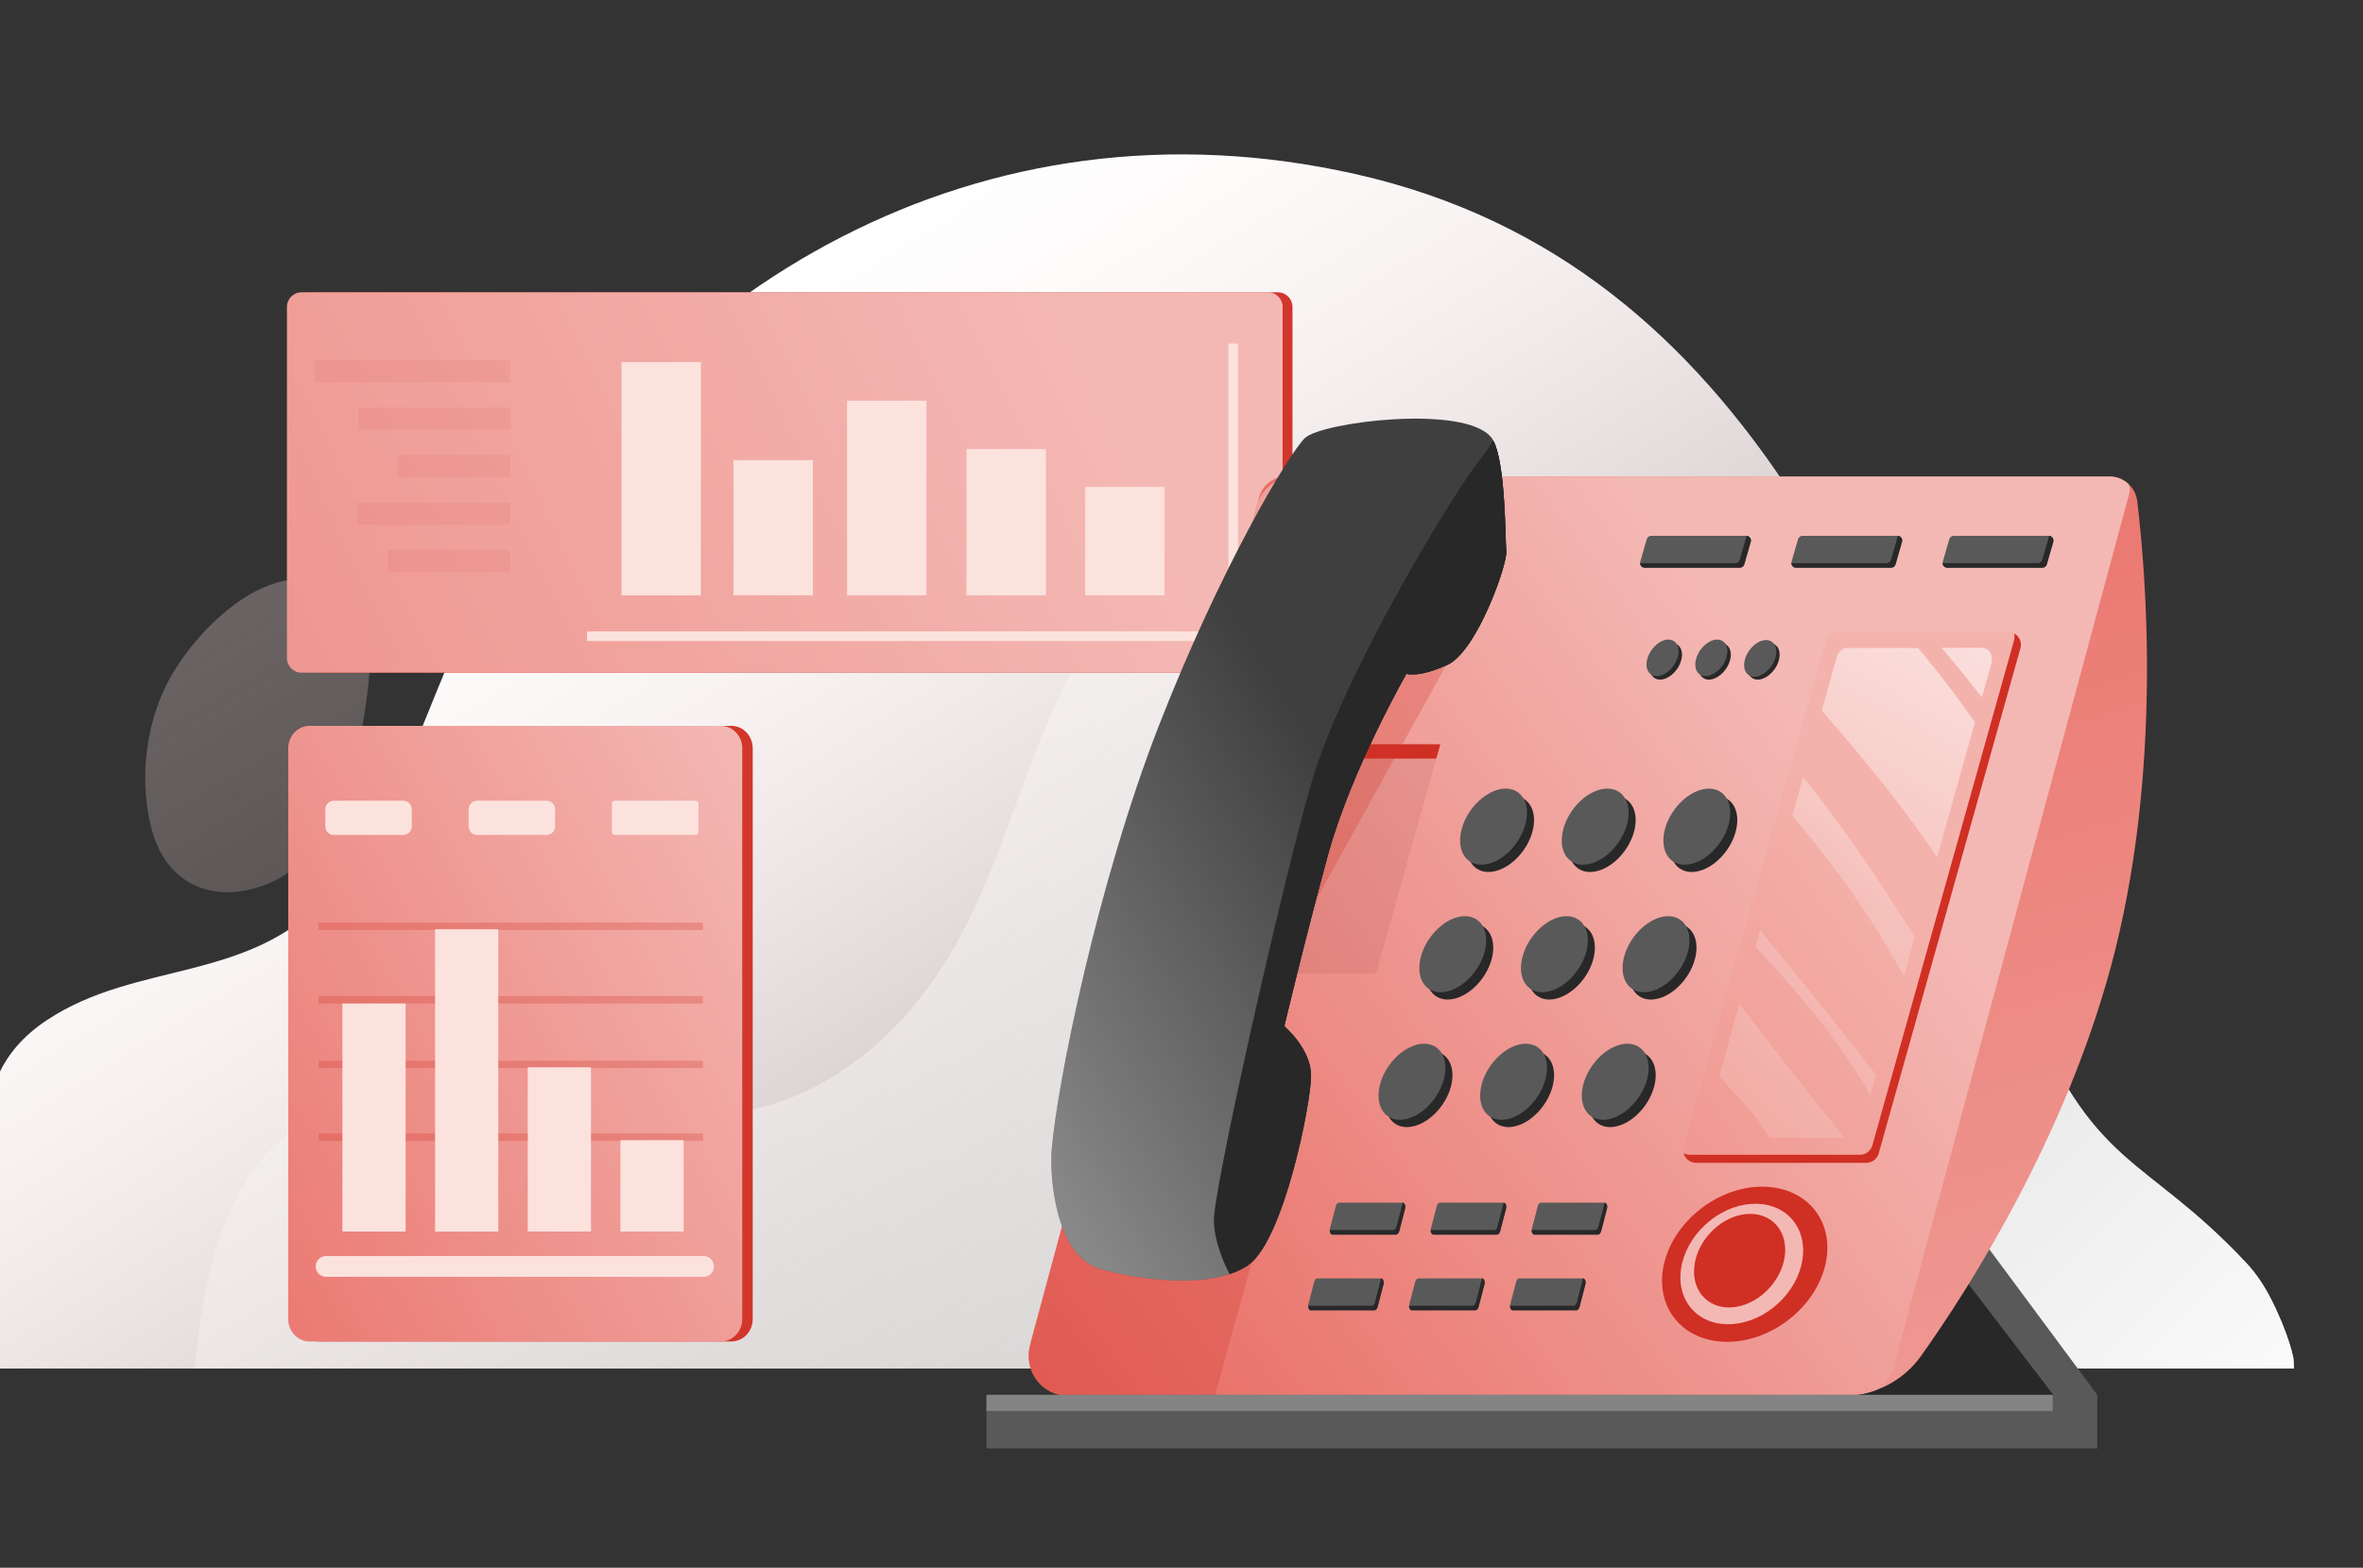 <svg width="630" height="418" viewBox="0 0 630 418" fill="none" xmlns="http://www.w3.org/2000/svg">
<rect x="0" y="0" width="630" height="418" fill="#333333" stroke="none"/>
<path fill-rule="evenodd" clip-rule="evenodd" d="M-22.791 364.866C-19.967 355.037 -13.991 352.614 -8.465 337.919C0.09 315.196 -12.763 288.809 12.431 272.052C36.785 255.856 66.89 262.382 88.277 238.118C107.126 216.716 114.166 184.343 127.776 159.578C173.947 75.592 261.745 24.02 361.312 46.403C469.024 70.627 504.102 176.295 539.61 265.906C557.989 312.293 571.23 307.308 598.797 336.658C601.54 339.581 603.771 342.964 605.551 346.528C605.961 347.349 606.37 348.149 606.759 348.97C608.642 353.095 610.361 357.399 611.384 361.823C611.445 362.044 611.527 363.245 611.609 364.887H-22.791V364.866Z" fill="white"/>
<path fill-rule="evenodd" clip-rule="evenodd" d="M-22.791 364.866C-19.967 355.037 -13.991 352.614 -8.465 337.919C0.09 315.196 -12.763 288.809 12.431 272.052C36.785 255.856 66.89 262.382 88.277 238.118C107.126 216.716 114.166 184.343 127.776 159.578C173.947 75.592 261.745 24.02 361.312 46.403C469.024 70.627 504.102 176.295 539.61 265.906C557.989 312.293 571.23 307.308 598.797 336.658C601.54 339.581 603.771 342.964 605.551 346.528C605.961 347.349 606.37 348.149 606.759 348.97C608.642 353.095 610.361 357.399 611.384 361.823C611.445 362.044 611.527 363.245 611.609 364.887H-22.791V364.866Z" fill="url(#paint0_linear)"/>
<path fill-rule="evenodd" clip-rule="evenodd" d="M43.546 184.304C39.154 194.169 37.751 205.488 39.388 216.139C40.54 223.646 43.296 230.836 49.959 234.966C54.902 238.026 60.564 238.477 66.158 237.273C85.346 233.177 92.477 213.23 96.135 195.858C97.571 189.069 98.406 182.147 98.74 175.208C98.857 172.935 98.823 170.677 98.74 168.403C98.623 165.093 94.131 160.662 94.131 160.662C75.928 142.471 50.644 168.387 43.546 184.304Z" fill="url(#paint1_linear)"/>
<path fill-rule="evenodd" clip-rule="evenodd" d="M539.62 265.898C558.007 312.296 571.233 307.297 598.805 336.657C601.56 339.583 603.765 342.96 605.552 346.522C605.952 347.324 606.37 348.143 606.754 348.963C608.641 353.093 610.361 357.39 611.38 361.804C611.43 362.021 611.514 363.225 611.614 364.863H51.93C62.835 236.387 159.578 328.832 224.107 285.761C296.668 237.34 247.27 124.764 393.528 134.445C426.411 136.619 462.8 147.754 496.918 165.227C513.518 197.73 526.544 232.893 539.62 265.898Z" fill="url(#paint2_linear)"/>
<path fill-rule="evenodd" clip-rule="evenodd" d="M79.634 351.708C79.634 355 82.186 357.673 85.331 357.673H194.986C198.131 357.673 200.683 355 200.683 351.708V199.495C200.683 196.203 198.131 193.529 194.986 193.529H85.331C82.186 193.529 79.634 196.203 79.634 199.495V351.708Z" fill="#D1362B"/>
<path fill-rule="evenodd" clip-rule="evenodd" d="M76.845 351.708C76.845 355 79.397 357.673 82.542 357.673H192.197C195.342 357.673 197.894 355 197.894 351.708V199.495C197.894 196.203 195.342 193.529 192.197 193.529H82.542C79.397 193.529 76.845 196.203 76.845 199.495V351.708Z" fill="url(#paint3_linear)"/>
<path opacity="0.27" d="M187.411 302.214H84.955V304.195H187.411V302.214Z" fill="#D1362B"/>
<path opacity="0.27" d="M187.411 282.809H84.955V284.789H187.411V282.809Z" fill="#D1362B"/>
<path opacity="0.27" d="M187.411 265.58H84.955V267.56H187.411V265.58Z" fill="#D1362B"/>
<path opacity="0.27" d="M187.411 245.975H84.955V247.956H187.411V245.975Z" fill="#D1362B"/>
<path d="M182.273 303.997H165.424V328.355H182.273V303.997Z" fill="#FCE2DD"/>
<path d="M157.562 284.577H140.713V328.341H157.562V284.577Z" fill="#FCE2DD"/>
<path d="M132.85 247.768H116.001V328.366H132.85V247.768Z" fill="#FCE2DD"/>
<path d="M108.138 267.564H91.29V328.359H108.138V267.564Z" fill="#FCE2DD"/>
<path fill-rule="evenodd" clip-rule="evenodd" d="M163.142 221.809C163.142 222.254 163.501 222.603 163.936 222.603H185.423C185.858 222.603 186.218 222.254 186.218 221.809V214.289C186.218 213.843 185.858 213.494 185.423 213.494H163.936C163.501 213.494 163.142 213.843 163.142 214.289V221.809Z" fill="#FCE2DD"/>
<path fill-rule="evenodd" clip-rule="evenodd" d="M124.935 220.336C124.935 221.596 125.956 222.623 127.204 222.623H145.722C146.97 222.623 147.991 221.596 147.991 220.336V215.781C147.991 214.521 146.97 213.494 145.722 213.494H127.204C125.956 213.494 124.935 214.521 124.935 215.781V220.336Z" fill="#FCE2DD"/>
<path fill-rule="evenodd" clip-rule="evenodd" d="M86.728 220.336C86.728 221.596 87.749 222.623 88.998 222.623H107.515C108.763 222.623 109.785 221.596 109.785 220.336V215.781C109.785 214.521 108.763 213.494 107.515 213.494H88.998C87.749 213.494 86.728 214.521 86.728 215.781V220.336Z" fill="#FCE2DD"/>
<path fill-rule="evenodd" clip-rule="evenodd" d="M86.93 340.43H187.589C189.116 340.43 190.35 339.187 190.35 337.658C190.35 336.129 189.116 334.885 187.589 334.885H86.93C85.403 334.885 84.169 336.129 84.169 337.658C84.169 339.187 85.403 340.43 86.93 340.43Z" fill="#FCE2DD"/>
<path fill-rule="evenodd" clip-rule="evenodd" d="M79.133 175.467C79.133 177.605 80.874 179.348 83.01 179.348H340.713C342.849 179.348 344.589 177.605 344.589 175.467V81.819C344.589 79.68 342.849 77.938 340.713 77.938H82.99C80.854 77.938 79.113 79.68 79.113 81.819V175.467H79.133Z" fill="#D1362B"/>
<path fill-rule="evenodd" clip-rule="evenodd" d="M76.503 175.467C76.503 177.605 78.243 179.348 80.379 179.348H338.082C340.218 179.348 341.959 177.605 341.959 175.467V81.819C341.959 79.68 340.218 77.938 338.082 77.938H80.379C78.243 77.938 76.503 79.68 76.503 81.819V175.467Z" fill="url(#paint4_linear)"/>
<path d="M310.49 129.821H289.326V158.733H310.49V129.821Z" fill="#FCE2DD"/>
<path d="M278.843 119.732H257.679V158.743H278.843V119.732Z" fill="#FCE2DD"/>
<path d="M246.999 106.848H225.835V158.731H246.999V106.848Z" fill="#FCE2DD"/>
<path d="M216.737 122.685H195.573V158.726H216.737V122.685Z" fill="#FCE2DD"/>
<path d="M186.871 96.555H165.707V158.736H186.871V96.555Z" fill="#FCE2DD"/>
<path fill-rule="evenodd" clip-rule="evenodd" d="M330.071 170.813H329.973V170.912H156.509V168.338H327.5V91.602H330.071V170.813Z" fill="#FCE2DD"/>
<g opacity="0.27">
<path opacity="0.27" d="M136.048 95.958H84.029V101.899H136.048V95.958Z" fill="#D1362B"/>
</g>
<g opacity="0.27">
<path opacity="0.27" d="M136.051 108.632H95.504V114.573H136.051V108.632Z" fill="#D1362B"/>
</g>
<g opacity="0.27">
<path opacity="0.27" d="M136.049 121.306H105.985V127.247H136.049V121.306Z" fill="#D1362B"/>
</g>
<g opacity="0.27">
<path opacity="0.27" d="M136.053 133.979H95.308V139.92H136.053V133.979Z" fill="#D1362B"/>
</g>
<g opacity="0.27">
<path opacity="0.27" d="M136.048 146.654H103.413V152.594H136.048V146.654Z" fill="#D1362B"/>
</g>
<path fill-rule="evenodd" clip-rule="evenodd" d="M470.515 374.531L521.615 334.078L554.651 376.434L470.515 374.531Z" fill="#282828"/>
<path fill-rule="evenodd" clip-rule="evenodd" d="M547.997 372.627L523.754 340.979L528.983 331.223L559.167 371.914L547.997 372.627Z" fill="#595959"/>
<path fill-rule="evenodd" clip-rule="evenodd" d="M562.423 127.054C566.155 127.054 569.292 129.814 569.791 133.502C572.025 151.801 576.803 206.032 562.732 257.931C550.35 303.572 525.275 343.144 512.013 361.753C507.283 368.249 499.749 372.104 491.715 372.104C450.312 372.104 323.062 372.128 286.008 372.152C283.513 372.152 272.033 369.653 274.742 357.945C285.652 317.564 327.173 164.128 335.706 132.55C336.585 129.314 339.532 127.054 342.884 127.054C374.518 127.054 528.816 127.054 562.423 127.054Z" fill="url(#paint5_linear)"/>
<path fill-rule="evenodd" clip-rule="evenodd" d="M562.423 127.054C564.349 127.054 566.107 127.791 567.438 129.005C567.819 129.766 567.914 130.671 567.7 131.527C559.762 160.915 515.126 326.273 504.859 364.346C504.122 367.083 502.339 369.32 500.034 370.7C497.396 371.628 494.591 372.127 491.715 372.127L284.558 372.175C281.374 372.104 278.355 370.581 276.406 368.035C274.41 365.417 273.744 362.014 274.6 358.849C286.674 314.089 325.557 170.1 335.064 134.906C336.3 130.29 340.483 127.101 345.26 127.101C381.601 127.054 529.601 127.054 562.423 127.054Z" fill="url(#paint6_linear)"/>
<g opacity="0.27">
<path opacity="0.27" fill-rule="evenodd" clip-rule="evenodd" d="M366.85 259.597H330.002L347.169 198.441H384.017L366.85 259.597Z" fill="#5F0600"/>
</g>
<g opacity="0.25">
<path opacity="0.25" fill-rule="evenodd" clip-rule="evenodd" d="M448.918 305.618C448.618 306.665 448.837 307.784 449.488 308.664C450.139 309.544 451.183 310.044 452.252 310.044C462.927 310.044 489.173 310.044 497.565 310.044C499.11 310.044 500.481 308.997 500.916 307.498C505.644 290.627 532.575 194.705 538.689 172.861C538.99 171.814 538.771 170.695 538.12 169.815C537.475 168.958 536.425 168.435 535.355 168.435C524.681 168.435 498.435 168.435 490.043 168.435C488.474 168.435 487.127 169.482 486.692 170.981C481.964 187.852 455.032 283.774 448.918 305.618Z" fill="#EE633A"/>
</g>
<path fill-rule="evenodd" clip-rule="evenodd" d="M488.721 299.573C489.743 300.835 490.741 302.12 491.763 303.381H471.798C468.328 297.337 463.337 292.387 458.608 287.319C458.536 287.247 458.441 287.152 458.322 287.033L463.765 267.616C471.917 278.419 480.26 289.032 488.721 299.573ZM496.231 281.489C497.562 283.178 498.87 284.868 500.177 286.581L498.632 292.054C498.157 291.245 497.681 290.412 497.206 289.603C489.077 275.944 478.834 263.999 468.043 252.41L469.279 247.96C478.311 259.097 487.366 270.209 496.231 281.489ZM485.108 212.718C494.259 224.569 502.554 237.157 510.492 249.888L507.592 260.263C507.141 259.406 506.665 258.549 506.19 257.716C498.87 244.605 490.076 232.16 480.45 220.619C479.594 219.596 478.715 218.572 477.835 217.549L480.735 207.245C482.209 209.03 483.658 210.839 485.108 212.718ZM513.986 175.906C518.406 181.308 522.542 186.876 526.535 192.587L516.434 228.614C516.172 228.186 515.982 227.876 515.863 227.71C506.832 214.241 496.398 201.82 485.821 189.565L485.702 189.446L489.719 175.097C490.099 173.717 491.24 172.765 492.476 172.765H511.348C512.251 173.788 513.106 174.859 513.986 175.906ZM528.46 172.741C529.316 172.741 530.124 173.217 530.599 174.003C531.098 174.812 531.217 175.835 530.956 176.811L528.389 185.948C527.438 184.758 526.511 183.569 525.584 182.379C523.017 179.095 520.355 175.859 517.622 172.718H528.46V172.741Z" fill="url(#paint7_linear)"/>
<path fill-rule="evenodd" clip-rule="evenodd" d="M538.085 169.815C538.751 170.671 538.965 171.813 538.656 172.86C532.524 194.681 505.619 290.626 500.889 307.498C500.462 308.997 499.107 310.044 497.538 310.044C489.148 310.044 462.909 310.044 452.238 310.044C451.144 310.044 450.122 309.544 449.457 308.664C449.172 308.307 448.981 307.878 448.863 307.45C449.362 307.736 449.956 307.902 450.55 307.902C461.222 307.902 487.461 307.902 495.851 307.902C497.419 307.902 498.774 306.855 499.202 305.356C503.932 288.485 530.836 192.563 536.968 170.719C537.135 170.1 537.135 169.481 536.992 168.886C537.42 169.124 537.8 169.434 538.085 169.815Z" fill="#D02F24"/>
<path fill-rule="evenodd" clip-rule="evenodd" d="M347.162 198.441H384.001L382.932 202.249H346.924L330.834 259.597H330.002L347.162 198.441Z" fill="#D02F24"/>
<path opacity="0.27" fill-rule="evenodd" clip-rule="evenodd" d="M357.382 139.189L400.639 150.135L338.13 262.928L347.875 285.296L323.917 372.127H284.558C281.374 372.056 278.355 370.533 276.406 367.987C274.41 365.369 273.744 361.966 274.6 358.802L322.04 183.069L357.382 139.189Z" fill="#D1362B"/>
<path fill-rule="evenodd" clip-rule="evenodd" d="M347.875 116.821C343.502 121.104 325.177 151.825 308.896 193.682C292.616 235.539 281.802 289.103 280.376 306.712C279.876 312.876 281.041 334.863 293.448 338.361C303.953 341.312 323.062 343.858 332.664 337.409C342.266 330.96 349.586 293.886 349.539 286.724C349.491 279.561 342.409 273.636 342.409 273.636C342.409 273.636 347.899 250.483 354.055 227.948C360.21 205.413 374.97 179.642 374.97 179.642C374.97 179.642 378.083 180.832 385.903 177.263C393.722 173.693 401.875 150.588 401.589 147.042C401.304 143.496 401.447 121.366 397.549 116.583C390.371 107.779 352.248 112.514 347.875 116.821Z" fill="#3F3F3F"/>
<path fill-rule="evenodd" clip-rule="evenodd" d="M401.59 147.042C401.875 150.588 393.723 173.693 385.903 177.263C378.084 180.832 374.97 179.642 374.97 179.642C374.97 179.642 360.21 205.413 354.055 227.948C347.899 250.483 342.408 273.636 342.408 273.636C342.408 273.636 349.491 279.561 349.539 286.724C349.586 293.886 342.266 330.961 332.664 337.409C331.238 338.361 329.598 339.123 327.815 339.717C326.603 337.409 323.822 331.508 323.632 325.511C323.394 317.825 341.363 237.657 349.539 209.149C357.715 180.642 386.83 132.574 393.746 123.722C395.695 121.223 397.121 119.153 398.143 117.511C401.423 123.674 401.304 143.687 401.59 147.042Z" fill="#282828"/>
<path d="M559.154 371.914H263.013V386.191H559.154V371.914Z" fill="#595959"/>
<path d="M547.263 371.903H263.005V376.187H547.263V371.903Z" fill="#848484"/>
<path fill-rule="evenodd" clip-rule="evenodd" d="M347.87 116.806C343.494 121.086 325.158 151.801 308.892 193.668C292.626 235.535 281.788 289.105 280.368 306.695C279.867 312.848 281.036 334.851 293.445 338.346C303.932 341.305 323.07 343.847 332.656 337.393C342.242 330.939 349.59 293.871 349.523 286.714C349.473 279.558 342.392 273.623 342.392 273.623C342.392 273.623 347.87 250.465 354.032 227.927C360.194 205.388 374.941 179.623 374.941 179.623C374.941 179.623 378.063 180.81 385.879 177.249C393.695 173.687 401.844 150.563 401.56 147.036C401.276 143.491 401.427 121.37 397.519 116.572C390.371 107.777 352.245 112.525 347.87 116.806Z" fill="url(#paint8_linear)"/>
<path fill-rule="evenodd" clip-rule="evenodd" d="M401.577 147.036C401.861 150.58 393.695 173.704 385.896 177.249C378.097 180.793 374.957 179.623 374.957 179.623C374.957 179.623 360.211 205.405 354.049 227.927C347.887 250.449 342.409 273.623 342.409 273.623C342.409 273.623 349.49 279.558 349.54 286.715C349.59 293.871 342.259 330.956 332.673 337.393C331.254 338.346 329.617 339.115 327.83 339.7C326.611 337.376 323.822 331.474 323.638 325.488C323.405 317.814 341.374 237.625 349.54 209.134C357.706 180.626 386.848 132.556 393.745 123.711C395.699 121.203 397.118 119.147 398.137 117.491C401.427 123.678 401.31 143.675 401.577 147.036Z" fill="#282828"/>
<path d="M460.385 226.691C463.965 221.628 464.128 215.582 460.749 213.187C457.37 210.791 451.728 212.953 448.148 218.016C444.567 223.079 444.404 229.125 447.784 231.52C451.163 233.916 456.805 231.754 460.385 226.691Z" fill="#282828"/>
<path d="M458.506 224.746C462.086 219.684 462.249 213.638 458.87 211.242C455.49 208.847 449.849 211.009 446.268 216.071C442.688 221.134 442.525 227.18 445.904 229.576C449.284 231.971 454.925 229.809 458.506 224.746Z" fill="#595959"/>
<path d="M449.51 260.7C453.09 255.637 453.253 249.591 449.874 247.196C446.495 244.8 440.853 246.962 437.273 252.025C433.693 257.088 433.53 263.134 436.909 265.529C440.288 267.925 445.93 265.762 449.51 260.7Z" fill="#282828"/>
<path d="M447.632 258.753C451.213 253.691 451.376 247.645 447.996 245.249C444.617 242.854 438.975 245.016 435.395 250.078C431.815 255.141 431.652 261.187 435.031 263.582C438.41 265.978 444.052 263.816 447.632 258.753Z" fill="#595959"/>
<path d="M438.637 294.707C442.217 289.644 442.38 283.598 439.001 281.203C435.622 278.807 429.98 280.969 426.4 286.032C422.819 291.094 422.657 297.14 426.036 299.536C429.415 301.931 435.057 299.769 438.637 294.707Z" fill="#282828"/>
<path d="M436.756 292.76C440.336 287.698 440.499 281.652 437.12 279.256C433.741 276.861 428.099 279.023 424.519 284.085C420.938 289.148 420.775 295.194 424.155 297.59C427.534 299.985 433.176 297.823 436.756 292.76Z" fill="#595959"/>
<path d="M473.125 178.414C474.844 175.983 474.922 173.08 473.3 171.93C471.677 170.779 468.968 171.818 467.249 174.249C465.529 176.68 465.451 179.583 467.074 180.734C468.696 181.884 471.406 180.846 473.125 178.414Z" fill="#282828"/>
<path d="M472.252 177.638C473.978 175.196 474.055 172.279 472.425 171.125C470.794 169.97 468.074 171.015 466.348 173.457C464.622 175.9 464.545 178.816 466.176 179.971C467.806 181.125 470.526 180.081 472.252 177.638Z" fill="#595959"/>
<path d="M460.112 178.413C461.831 175.982 461.91 173.079 460.287 171.929C458.664 170.778 455.955 171.817 454.236 174.248C452.516 176.679 452.438 179.582 454.061 180.733C455.683 181.883 458.393 180.845 460.112 178.413Z" fill="#282828"/>
<path d="M459.201 177.48C460.92 175.049 460.998 172.146 459.376 170.995C457.753 169.845 455.044 170.883 453.324 173.314C451.605 175.746 451.527 178.649 453.15 179.799C454.772 180.95 457.481 179.911 459.201 177.48Z" fill="#595959"/>
<path d="M447.098 178.413C448.817 175.982 448.895 173.078 447.273 171.928C445.65 170.778 442.941 171.816 441.222 174.247C439.502 176.679 439.424 179.582 441.047 180.732C442.669 181.883 445.379 180.844 447.098 178.413Z" fill="#282828"/>
<path d="M446.195 177.479C447.914 175.048 447.992 172.144 446.37 170.994C444.747 169.844 442.038 170.882 440.319 173.313C438.599 175.745 438.521 178.648 440.144 179.798C441.766 180.949 444.476 179.91 446.195 177.479Z" fill="#595959"/>
<path d="M433.289 226.691C436.869 221.628 437.032 215.582 433.653 213.187C430.274 210.791 424.632 212.953 421.052 218.016C417.471 223.079 417.308 229.125 420.688 231.52C424.067 233.916 429.709 231.753 433.289 226.691Z" fill="#282828"/>
<path d="M431.411 224.744C434.991 219.682 435.154 213.636 431.775 211.24C428.396 208.845 422.754 211.007 419.174 216.069C415.594 221.132 415.431 227.178 418.81 229.573C422.189 231.969 427.831 229.807 431.411 224.744Z" fill="#595959"/>
<path d="M422.416 260.698C425.996 255.635 426.159 249.589 422.78 247.194C419.4 244.798 413.759 246.96 410.178 252.023C406.598 257.085 406.435 263.131 409.814 265.527C413.194 267.922 418.835 265.76 422.416 260.698Z" fill="#282828"/>
<path d="M420.536 258.752C424.116 253.69 424.279 247.644 420.9 245.248C417.521 242.853 411.879 245.015 408.299 250.078C404.718 255.14 404.555 261.186 407.935 263.582C411.314 265.977 416.956 263.815 420.536 258.752Z" fill="#595959"/>
<path d="M411.54 294.706C415.121 289.643 415.284 283.597 411.904 281.202C408.525 278.806 402.883 280.968 399.303 286.031C395.723 291.094 395.56 297.14 398.939 299.535C402.318 301.931 407.96 299.768 411.54 294.706Z" fill="#282828"/>
<path d="M409.66 292.76C413.241 287.697 413.403 281.651 410.024 279.256C406.645 276.86 401.003 279.023 397.423 284.085C393.843 289.148 393.68 295.194 397.059 297.589C400.438 299.985 406.08 297.823 409.66 292.76Z" fill="#595959"/>
<path d="M406.195 226.689C409.775 221.626 409.938 215.58 406.558 213.184C403.179 210.789 397.537 212.951 393.957 218.014C390.377 223.076 390.214 229.122 393.593 231.518C396.972 233.913 402.614 231.751 406.195 226.689Z" fill="#282828"/>
<path d="M404.315 224.743C407.895 219.681 408.058 213.635 404.679 211.239C401.299 208.844 395.658 211.006 392.077 216.068C388.497 221.131 388.334 227.177 391.713 229.573C395.093 231.968 400.734 229.806 404.315 224.743Z" fill="#595959"/>
<path d="M395.321 260.697C398.901 255.634 399.064 249.588 395.685 247.193C392.305 244.797 386.664 246.959 383.083 252.022C379.503 257.084 379.34 263.13 382.719 265.526C386.099 267.921 391.74 265.759 395.321 260.697Z" fill="#282828"/>
<path d="M393.441 258.75C397.022 253.688 397.185 247.642 393.805 245.246C390.426 242.85 384.784 245.013 381.204 250.075C377.624 255.138 377.461 261.184 380.84 263.579C384.219 265.975 389.861 263.813 393.441 258.75Z" fill="#595959"/>
<path d="M384.445 294.705C388.025 289.643 388.188 283.597 384.809 281.201C381.43 278.806 375.788 280.968 372.208 286.031C368.627 291.093 368.464 297.139 371.844 299.535C375.223 301.93 380.865 299.768 384.445 294.705Z" fill="#282828"/>
<path d="M382.566 292.759C386.146 287.697 386.309 281.651 382.93 279.255C379.551 276.86 373.909 279.022 370.329 284.084C366.748 289.147 366.585 295.193 369.965 297.588C373.344 299.984 378.986 297.822 382.566 292.759Z" fill="#595959"/>
<path fill-rule="evenodd" clip-rule="evenodd" d="M517.961 149.781C517.907 149.966 517.898 150.162 517.933 150.352C517.968 150.541 518.046 150.721 518.162 150.875C518.278 151.029 518.428 151.155 518.6 151.241C518.773 151.328 518.963 151.373 519.156 151.373H544.501C544.771 151.373 545.033 151.285 545.249 151.122C545.464 150.959 545.621 150.731 545.696 150.471L547.427 144.452C547.479 144.266 547.489 144.071 547.453 143.882C547.418 143.692 547.34 143.513 547.224 143.359C547.108 143.205 546.958 143.08 546.786 142.993C546.614 142.907 546.424 142.862 546.232 142.861H520.888C520.618 142.861 520.356 142.949 520.14 143.112C519.925 143.275 519.768 143.503 519.693 143.763L517.961 149.781Z" fill="#595959"/>
<path fill-rule="evenodd" clip-rule="evenodd" d="M547.229 143.358C547.345 143.512 547.424 143.691 547.459 143.881C547.494 144.071 547.484 144.266 547.43 144.452C546.918 146.229 546.113 149.041 545.699 150.471C545.625 150.731 545.469 150.96 545.253 151.123C545.037 151.285 544.775 151.373 544.505 151.373H519.158C518.832 151.374 518.52 151.246 518.288 151.019C518.055 150.791 517.921 150.482 517.913 150.157H543.289C543.559 150.156 543.821 150.068 544.037 149.906C544.252 149.743 544.409 149.515 544.484 149.256L546.215 143.237C546.25 143.115 546.266 142.988 546.263 142.861C546.451 142.865 546.636 142.912 546.803 142.998C546.971 143.084 547.116 143.207 547.229 143.358Z" fill="#282828"/>
<path fill-rule="evenodd" clip-rule="evenodd" d="M477.633 149.781C477.58 149.966 477.57 150.162 477.605 150.352C477.64 150.541 477.718 150.721 477.834 150.875C477.95 151.029 478.1 151.155 478.273 151.241C478.445 151.328 478.635 151.373 478.828 151.373H504.173C504.443 151.373 504.706 151.285 504.922 151.122C505.137 150.959 505.294 150.731 505.368 150.471L507.099 144.452C507.153 144.266 507.162 144.071 507.127 143.881C507.093 143.691 507.014 143.512 506.898 143.358C506.782 143.204 506.632 143.078 506.46 142.992C506.287 142.906 506.097 142.861 505.904 142.861H480.569C480.299 142.861 480.037 142.949 479.821 143.112C479.606 143.275 479.449 143.503 479.374 143.763L477.633 149.781Z" fill="#595959"/>
<path fill-rule="evenodd" clip-rule="evenodd" d="M506.901 143.358C507.018 143.512 507.096 143.691 507.131 143.881C507.166 144.071 507.156 144.266 507.103 144.452C506.591 146.229 505.785 149.041 505.372 150.471C505.297 150.731 505.141 150.959 504.925 151.122C504.71 151.285 504.447 151.373 504.177 151.373H478.83C478.637 151.373 478.447 151.328 478.274 151.242C478.101 151.156 477.951 151.03 477.835 150.876C477.678 150.669 477.591 150.417 477.586 150.157H502.962C503.231 150.156 503.494 150.068 503.709 149.906C503.924 149.743 504.081 149.515 504.156 149.256L505.887 143.237C505.923 143.115 505.939 142.988 505.935 142.861C506.123 142.865 506.308 142.912 506.476 142.998C506.643 143.084 506.789 143.207 506.901 143.358Z" fill="#282828"/>
<path fill-rule="evenodd" clip-rule="evenodd" d="M437.306 149.781C437.252 149.966 437.243 150.162 437.277 150.352C437.312 150.541 437.391 150.721 437.507 150.875C437.622 151.029 437.772 151.155 437.945 151.241C438.117 151.328 438.308 151.373 438.5 151.373H463.841C464.111 151.373 464.373 151.285 464.589 151.122C464.804 150.959 464.961 150.731 465.036 150.471L466.766 144.452C466.82 144.266 466.83 144.071 466.795 143.881C466.76 143.691 466.681 143.512 466.565 143.358C466.45 143.204 466.299 143.078 466.127 142.992C465.955 142.906 465.764 142.861 465.572 142.861H440.233C439.963 142.861 439.7 142.949 439.485 143.112C439.269 143.275 439.113 143.503 439.038 143.763L437.306 149.781Z" fill="#595959"/>
<path fill-rule="evenodd" clip-rule="evenodd" d="M466.572 143.358C466.688 143.512 466.767 143.691 466.802 143.881C466.837 144.071 466.827 144.266 466.773 144.452C466.261 146.229 465.454 149.041 465.043 150.471C464.968 150.731 464.811 150.959 464.596 151.122C464.38 151.285 464.118 151.373 463.848 151.373H438.502C438.309 151.373 438.119 151.328 437.946 151.242C437.774 151.156 437.623 151.03 437.507 150.876C437.35 150.669 437.263 150.417 437.258 150.157H462.632C462.902 150.156 463.164 150.068 463.38 149.906C463.595 149.743 463.752 149.515 463.827 149.256C464.239 147.824 465.046 145.012 465.558 143.237C465.593 143.114 465.609 142.988 465.606 142.861C465.794 142.865 465.979 142.912 466.146 142.998C466.314 143.084 466.459 143.207 466.572 143.358Z" fill="#282828"/>
<path fill-rule="evenodd" clip-rule="evenodd" d="M408.411 327.582C408.313 327.944 408.334 328.328 408.471 328.678C408.607 328.99 408.839 329.175 409.1 329.175H426.019C426.389 329.175 426.739 328.808 426.872 328.273L428.441 322.253C428.541 321.892 428.52 321.508 428.381 321.16C428.246 320.845 428.012 320.662 427.751 320.662H410.835C410.464 320.662 410.113 321.03 409.981 321.565L408.411 327.582Z" fill="#595959"/>
<path fill-rule="evenodd" clip-rule="evenodd" d="M428.388 321.16C428.527 321.508 428.548 321.892 428.448 322.253C427.985 324.031 427.253 326.841 426.879 328.273C426.739 328.808 426.389 329.175 426.026 329.175H409.108C408.847 329.175 408.614 328.99 408.478 328.678C408.385 328.45 408.344 328.204 408.36 327.958H425.298C425.669 327.958 426.019 327.591 426.152 327.056C426.526 325.625 427.258 322.814 427.721 321.038C427.753 320.915 427.772 320.789 427.779 320.662C427.917 320.678 428.049 320.733 428.157 320.821C428.265 320.909 428.345 321.027 428.388 321.16Z" fill="#282828"/>
<path fill-rule="evenodd" clip-rule="evenodd" d="M381.496 327.582C381.396 327.944 381.417 328.329 381.555 328.678C381.69 328.99 381.924 329.175 382.185 329.175H399.101C399.472 329.175 399.823 328.808 399.955 328.273L401.525 322.253C401.624 321.892 401.603 321.508 401.466 321.16C401.329 320.845 401.097 320.662 400.836 320.662H383.918C383.547 320.662 383.197 321.03 383.064 321.565L381.496 327.582Z" fill="#595959"/>
<path fill-rule="evenodd" clip-rule="evenodd" d="M401.472 321.16C401.609 321.508 401.63 321.892 401.532 322.253C401.068 324.031 400.337 326.841 399.961 328.273C399.823 328.808 399.472 329.175 399.108 329.175H382.192C381.931 329.175 381.697 328.99 381.562 328.678C381.468 328.45 381.428 328.204 381.444 327.958H398.381C398.751 327.958 399.103 327.591 399.234 327.056C399.608 325.625 400.34 322.814 400.805 321.038C400.836 320.915 400.855 320.789 400.863 320.662C401.115 320.671 401.339 320.854 401.472 321.16Z" fill="#282828"/>
<path fill-rule="evenodd" clip-rule="evenodd" d="M354.578 327.582C354.48 327.944 354.501 328.328 354.638 328.678C354.773 328.99 355.007 329.175 355.268 329.175H372.189C372.561 329.175 372.911 328.808 373.051 328.273L374.62 322.253C374.719 321.892 374.698 321.508 374.56 321.16C374.425 320.845 374.191 320.662 373.93 320.662H357.014C356.644 320.662 356.292 321.03 356.152 321.565L354.578 327.582Z" fill="#595959"/>
<path fill-rule="evenodd" clip-rule="evenodd" d="M374.555 321.16C374.692 321.508 374.713 321.892 374.614 322.253C374.152 324.031 373.419 326.841 373.046 328.273C372.906 328.808 372.554 329.175 372.184 329.175H355.267C355.006 329.175 354.772 328.99 354.638 328.678C354.544 328.45 354.504 328.204 354.52 327.958H371.456C371.829 327.958 372.178 327.591 372.318 327.056C372.691 325.625 373.425 322.814 373.887 321.038C373.919 320.915 373.938 320.789 373.945 320.662C374.084 320.678 374.215 320.733 374.323 320.821C374.431 320.909 374.512 321.027 374.555 321.16Z" fill="#282828"/>
<path fill-rule="evenodd" clip-rule="evenodd" d="M402.652 347.771C402.552 348.133 402.573 348.517 402.71 348.867C402.846 349.179 403.078 349.362 403.34 349.362H420.258C420.628 349.362 420.98 348.995 421.111 348.462L422.68 342.442C422.779 342.081 422.759 341.696 422.622 341.347C422.485 341.034 422.253 340.85 421.992 340.85H405.074C404.703 340.85 404.352 341.219 404.22 341.752L402.652 347.771Z" fill="#595959"/>
<path fill-rule="evenodd" clip-rule="evenodd" d="M422.629 341.347C422.766 341.696 422.786 342.08 422.687 342.442C422.224 344.218 421.492 347.029 421.118 348.461C420.98 348.995 420.628 349.362 420.265 349.362H403.347C403.086 349.362 402.853 349.179 402.717 348.866C402.624 348.638 402.585 348.392 402.601 348.147H419.537C419.908 348.147 420.26 347.78 420.391 347.245C420.765 345.812 421.497 343.003 421.96 341.225C421.992 341.103 422.012 340.978 422.018 340.851C422.156 340.866 422.288 340.921 422.396 341.009C422.504 341.097 422.585 341.214 422.629 341.347Z" fill="#282828"/>
<path fill-rule="evenodd" clip-rule="evenodd" d="M375.734 347.771C375.634 348.133 375.655 348.518 375.794 348.867C375.929 349.179 376.163 349.362 376.424 349.362H393.34C393.71 349.362 394.062 348.995 394.202 348.462L395.771 342.442C395.869 342.08 395.848 341.696 395.711 341.347C395.576 341.034 395.342 340.85 395.081 340.85H378.163C377.793 340.85 377.443 341.219 377.31 341.752L375.734 347.771Z" fill="#595959"/>
<path fill-rule="evenodd" clip-rule="evenodd" d="M395.711 341.347C395.848 341.696 395.869 342.08 395.77 342.442C395.308 344.218 394.576 347.029 394.202 348.461C394.062 348.995 393.71 349.362 393.34 349.362H376.424C376.162 349.362 375.929 349.179 375.794 348.866C375.7 348.639 375.66 348.393 375.676 348.147H392.613C392.983 348.147 393.335 347.78 393.466 347.245C393.838 345.812 394.572 343.003 395.035 341.225C395.067 341.103 395.086 340.977 395.093 340.851C395.233 340.865 395.366 340.919 395.475 341.007C395.585 341.095 395.667 341.213 395.711 341.347Z" fill="#282828"/>
<path fill-rule="evenodd" clip-rule="evenodd" d="M348.817 347.771C348.719 348.133 348.74 348.517 348.877 348.867C349.013 349.179 349.245 349.362 349.506 349.362H366.424C366.795 349.362 367.145 348.995 367.278 348.462L368.847 342.442C368.946 342.081 368.925 341.696 368.787 341.347C368.652 341.034 368.418 340.85 368.157 340.85H351.241C350.87 340.85 350.519 341.219 350.379 341.752L348.817 347.771Z" fill="#595959"/>
<path fill-rule="evenodd" clip-rule="evenodd" d="M368.794 341.347C368.933 341.696 368.954 342.08 368.854 342.442C368.391 344.218 367.659 347.029 367.285 348.461C367.145 348.995 366.795 349.362 366.432 349.362H349.514C349.252 349.362 349.018 349.179 348.884 348.866C348.791 348.639 348.75 348.393 348.766 348.147H365.703C366.073 348.147 366.423 347.78 366.556 347.245C366.93 345.812 367.662 343.003 368.125 341.225C368.157 341.103 368.176 340.977 368.183 340.851C368.322 340.866 368.453 340.921 368.561 341.009C368.67 341.097 368.751 341.214 368.794 341.347Z" fill="#282828"/>
<path d="M476.37 352.249C486.849 344.483 490.323 331.396 484.129 323.019C477.935 314.641 464.419 314.146 453.94 321.912C443.461 329.678 439.988 342.765 446.182 351.142C452.376 359.52 465.891 360.015 476.37 352.249Z" fill="#D02F24"/>
<path d="M474.02 347.569C481.323 340.881 482.925 330.734 477.599 324.904C472.273 319.075 462.035 319.771 454.733 326.459C447.43 333.147 445.828 343.294 451.154 349.124C456.48 354.953 466.717 354.257 474.02 347.569Z" fill="url(#paint9_linear)"/>
<path d="M471.818 343.335C476.863 337.713 477.364 329.927 472.936 325.944C468.509 321.961 460.829 323.289 455.784 328.911C450.738 334.533 450.238 342.32 454.665 346.303C459.093 350.286 466.772 348.957 471.818 343.335Z" fill="#D02F24"/>
<defs>
<linearGradient id="paint0_linear" x1="142.929" y1="113.452" x2="441.22" y2="594.046" gradientUnits="userSpaceOnUse">
<stop stop-color="#FFDEDE" stop-opacity="0"/>
<stop offset="0.523" stop-color="#968F8F" stop-opacity="0.78"/>
</linearGradient>
<linearGradient id="paint1_linear" x1="165.019" y1="359.125" x2="-79.781" y2="-60.526" gradientUnits="userSpaceOnUse">
<stop stop-color="#FFDEDE" stop-opacity="0"/>
<stop offset="1" stop-color="#968F8F" stop-opacity="0.78"/>
</linearGradient>
<linearGradient id="paint2_linear" x1="500.936" y1="511.944" x2="-150.925" y2="-164.997" gradientUnits="userSpaceOnUse">
<stop stop-color="white"/>
<stop offset="0.46" stop-color="white" stop-opacity="0.22"/>
<stop offset="1" stop-color="white" stop-opacity="0"/>
</linearGradient>
<linearGradient id="paint3_linear" x1="216.913" y1="226.77" x2="-119.49" y2="411.342" gradientUnits="userSpaceOnUse">
<stop stop-color="#F4B8B4"/>
<stop offset="1" stop-color="#E0382D"/>
</linearGradient>
<linearGradient id="paint4_linear" x1="286.961" y1="90.531" x2="-501.777" y2="476.264" gradientUnits="userSpaceOnUse">
<stop stop-color="#F4B8B4"/>
<stop offset="1" stop-color="#E0382D"/>
</linearGradient>
<linearGradient id="paint5_linear" x1="518.876" y1="597.563" x2="249.428" y2="-372.77" gradientUnits="userSpaceOnUse">
<stop stop-color="#F4B8B4"/>
<stop offset="0.873" stop-color="#E0382D"/>
</linearGradient>
<linearGradient id="paint6_linear" x1="486.99" y1="200.136" x2="81.805" y2="498.336" gradientUnits="userSpaceOnUse">
<stop stop-color="#F4B8B4"/>
<stop offset="0.873" stop-color="#E0382D"/>
</linearGradient>
<linearGradient id="paint7_linear" x1="567.201" y1="98.684" x2="399.453" y2="407.715" gradientUnits="userSpaceOnUse">
<stop stop-color="white"/>
<stop offset="0.45" stop-color="white" stop-opacity="0.21"/>
<stop offset="1" stop-color="white" stop-opacity="0"/>
</linearGradient>
<linearGradient id="paint8_linear" x1="85.867" y1="382.41" x2="360.628" y2="215.026" gradientUnits="userSpaceOnUse">
<stop stop-color="white"/>
<stop offset="1" stop-color="white" stop-opacity="0"/>
</linearGradient>
<linearGradient id="paint9_linear" x1="101456" y1="50806" x2="109054" y2="50806" gradientUnits="userSpaceOnUse">
<stop stop-color="#F4B8B4"/>
<stop offset="1" stop-color="#E0382D"/>
</linearGradient>
</defs>
</svg>
